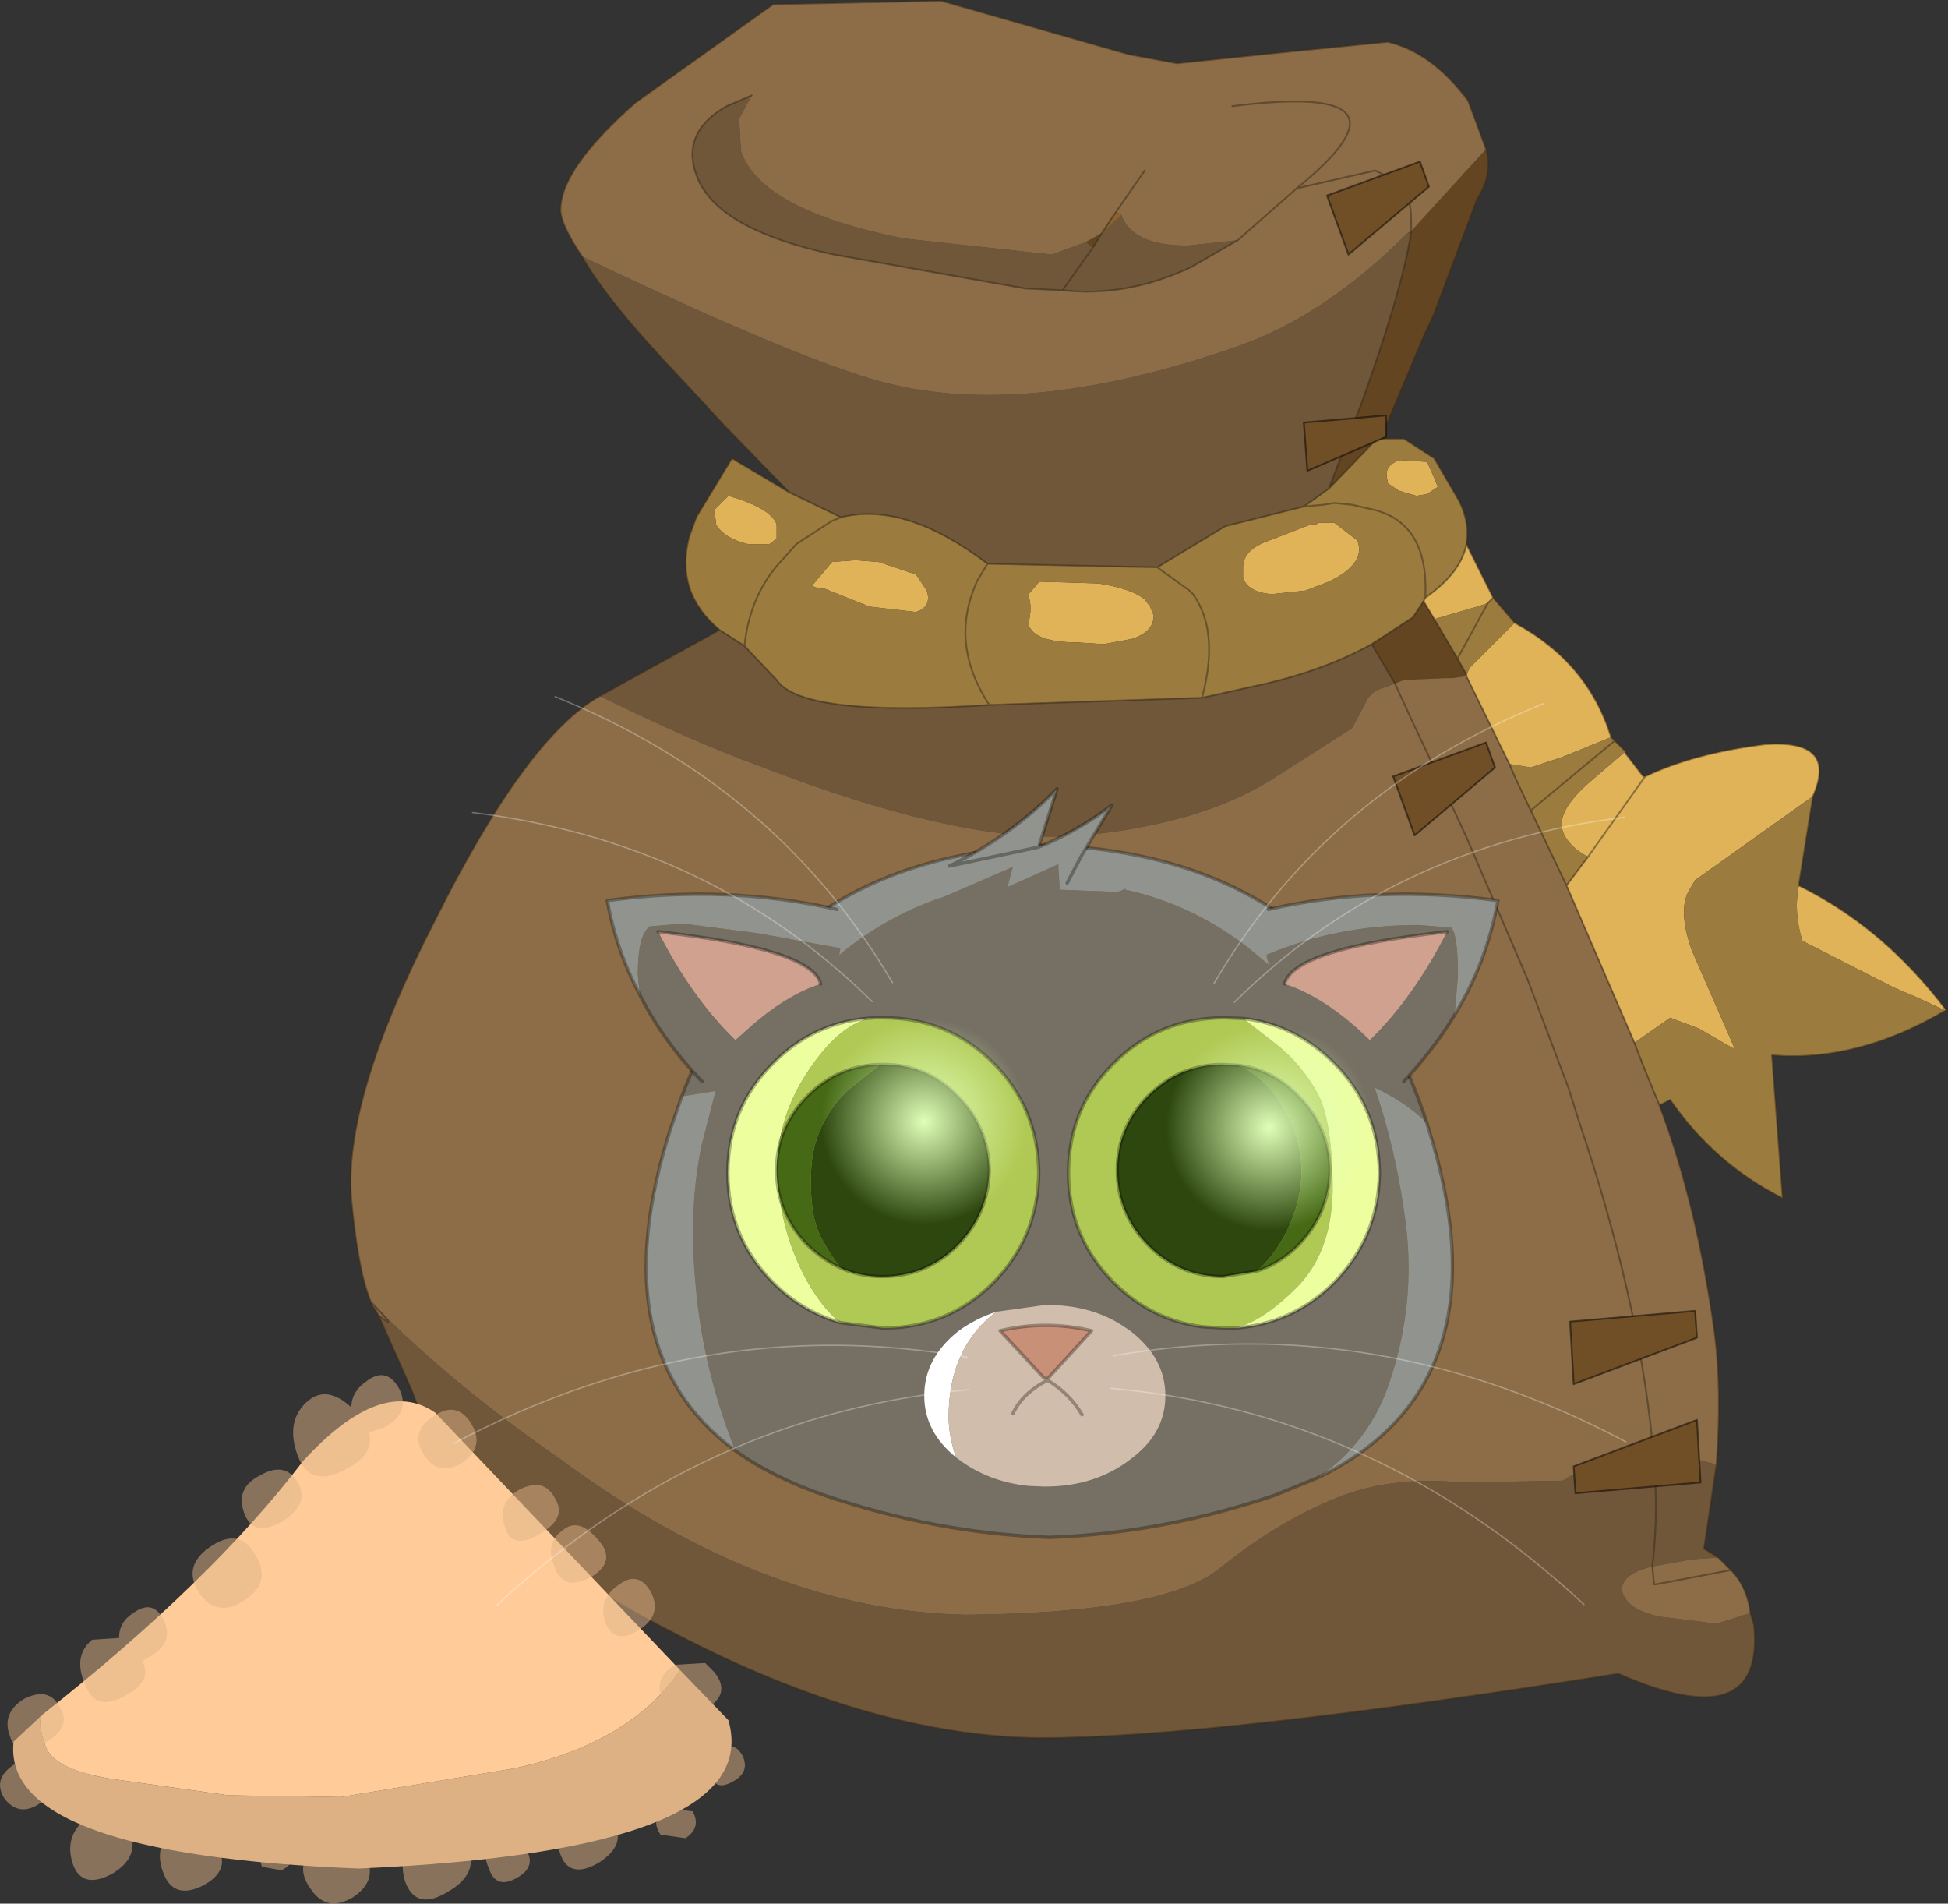 <svg viewBox="0 0 54.504 53.251" xmlns="http://www.w3.org/2000/svg" xmlns:xlink="http://www.w3.org/1999/xlink"><rect x="0" y="0" width="54.504" height="53.251" fill="#333333" stroke="none"/><g transform="translate(-373.02 -273.98)"><use transform="translate(373 273.65)" width="54.5" height="53.6" xlink:href="#a"/><use transform="translate(385.71 293.45) scale(.379)" width="86.6" height="67.2" xlink:href="#b"/></g><defs><g id="c"><path d="m12.1-14.05.75 1.5-.15.15-.3.1-1.2.35-.3-.5.05-.1q1-.7 1.15-1.5m1.35 2.2q2.05 1.1 2.7 3.2l-1.35.55-.9.3-.6-.1-1.2-2.45v-.05l.1-.2 1.25-1.25m3.1 3.6v.05l.5.65h.05q1.35-.65 3.35-.9Q22.5-8.6 21.8-7l-3.3 2.35-.15.25q-.35.55.05 1.7L19.6.05h-.05L18.6-.5l-.8-.3-1 .7-1.9-4.4.6-.8q-.55-.3-.7-.7-.2-.55.7-1.35l1.05-.9M21.4-4.5q2.35 1.15 4.1 3.45V-1l-.75-.35-.7-.3-2.55-1.3q-.25-.8-.1-1.55M11-16.35l.2.45.1.25-.3.2-.3.05-.35-.1-.15-.05-.3-.2v-.05q-.15-.45.35-.6l.75.05M5.85-13.3v-.1q0-.45.6-.7l1.3-.5h.15l.05-.05h.45l.65.5q.25.65-.8 1.15l-.65.25-.95.1q-.65-.05-.8-.45v-.2m-5.7.3 1.65.05q.95.15 1.3.45l.15.2.1.25q0 .45-.6.65l-.8.15-.75-.05q-1.2 0-1.35-.5l.05-.35v-.2l-.05-.3.3-.35M17.1-7.55 15.5-5.3l1.6-2.25m-26-7.05v-.1l-.05-.25V-15l.4-.4q1.2.35 1.35.8v.4l-.2.15H-8q-.65-.15-.9-.55m2.95 1.8-.2-.05-.05-.05.55-.65.65-.05.65.05 1.05.35.3.45q.15.45-.3.6l-1.3-.15-1.25-.5h-.1" fill="#e0b359" fill-rule="evenodd" transform="translate(28.95 29.6)"/><path d="M9.7-17h.65l.85.55.7 1.2q.3.6.2 1.2-.15.8-1.15 1.5l-.05.1-.3.45-1.15.75q-1.45.8-3.4 1.2l-1.35.3q.5-1.85-.25-2.9l-.1-.1-.9-.65.9.65.1.1q.75 1.05.25 2.9l-5.95.2q-5.25.35-5.95-.7l-.9-.95q.15-1.45 1.05-2.4l.4-.45 1-.65.25-.1-.25.1-1 .65-.4.45q-.9.95-1.05 2.4l-.7-.45q-1.25-1.05-.85-2.6l.2-.55 1-1.65 1.6.95 1.45.7q1.8-.45 4.1 1.3l4.75.1 1.9-1.15 2.2-.55.55-.05.3-.05.5.05.65.15q1.5.4 1.4 2.45.1-2.05-1.4-2.45l-.65-.15-.5-.05-.3.05-.55.05.7-.5L9.6-17h.1m3.15 4.45.6.7-1.25 1.25-.1.2-.25-.45-.65-1.1 1.2-.35.3-.1.15-.15m3.3 3.9.4.4-1.05.9q-.9.8-.7 1.35.15.4.7.7l-.6.8-1-2.1-.45-.95-.15-.35.6.1.9-.3 1.35-.55M21.8-7l-.4 2.5q-.15.75.1 1.55l2.55 1.3.7.3.75.35v-.05l.05.05h-.05Q23.05.45 20.65.25l.3 4q-1.9-.95-3.15-2.75l-.3.15-.45-1.1-.25-.65 1-.7.8.3.95.55h.05L18.4-2.7q-.4-1.15-.05-1.7l.15-.25L21.8-7M11-16.35l-.75-.05q-.5.15-.35.6v.05l.3.2.15.05.35.1.3-.05.3-.2-.1-.25-.2-.45M.15-13l-.3.35.05.3v.2l-.05.35q.15.5 1.35.5l.75.05.8-.15q.6-.2.6-.65l-.1-.25-.15-.2q-.35-.3-1.3-.45L.15-13m5.7-.3v.2q.15.4.8.45l.95-.1.65-.25q1.05-.5.8-1.15l-.65-.5h-.45l-.05.05h-.15l-1.3.5q-.6.25-.6.7v.1m10.4 4.75L13.9-6.6l2.35-1.95m-4.4-2.3.85-1.55-.85 1.55M-8.9-14.6q.25.4.9.55h.6l.2-.15v-.4q-.15-.45-1.35-.8l-.4.4v.05l.05.25v.1m2.95 1.8h.1l1.25.5 1.3.15q.45-.15.3-.6l-.3-.45-1.05-.35-.65-.05-.65.05-.55.65.05.05.2.05m4.65-.7-.3.5-.1.25q-.6 1.6.45 3.2-1.05-1.6-.45-3.2l.1-.25.3-.5" fill="#9c7c3e" fill-rule="evenodd" transform="translate(28.95 29.6)"/><path d="M12.65-25.1q.2.7-.25 1.4l-1.2 3.2-.3.65L9.7-17h-.1l-1.35 1.4.9-2.35q1.15-3.2 1.4-4.8v-.05l2.1-2.3m-2.2 2.35.1-.05v.05h-.1m-9 .25.45-.25-.25.4-.2-.15m8 11.25L10.6-12l.3-.45.3.5.65 1.1.25.45v.05h-.05l-.35.05h-.2l-1.15.05-.25.1-.65-1.1" fill="#634521" fill-rule="evenodd" transform="translate(28.95 29.6)"/><path d="m19.1 11.7-.35 2.35.4.25-.75.05-1.1.2q-.85.2-.85.65.1.55 1.05.75l1.6.2.95-.3.1.35q.3 3.15-3.8 1.35Q5 19.35.15 19.35q-4.7-.05-10.25-2.95-6.05-3.1-7.3-6.75l-.95-2.15.05.05q.55.45-.2-.35 2.15 2.2 5.25 4.35Q-7.5 15.8-1.9 15.9q5.55-.05 7.1-1.3t3.1-1.9q1.6-.7 3.65-.5l2.85-.05q.7-.45 2.3-1.1l.2.1q.3 0 .85.3l.95.25M-12.15-9.8l3.35-1.85.7.45.9.95q.7 1.05 5.95.7l5.95-.2 1.35-.3q1.95-.4 3.4-1.2l.65 1.1-.55.2-.2.2-.45.85-2.35 1.5q-2 1.2-5.2 1.5-3.25.3-9.05-1.95-1.8-.65-4.45-1.95m5.3-5.7-1.8-1.85-1.25-1.35q-2.05-2.15-2.75-3.4 6.5 3.1 8.75 3.6 3.95.9 9.65-1.1 2.4-.85 4.7-3.15h.1q-.25 1.6-1.4 4.8l-.9 2.35-.7.5-2.2.55-1.9 1.15-4.75-.1q-2.3-1.75-4.1-1.3l-1.45-.7M5.7-22.55l-1.3.75q-1.8.85-3.6.65l-1.05-.05-5.35-.95q-3.05-.65-3.75-2-.65-1.35.75-2.15l.7-.3-.35.65.05.9q.55 1.65 4.55 2.45l4.15.45.95-.35.2.15-.85 1.2.85-1.2.25-.4.55-.5q.3.85 1.85.85l1.4-.15m11.6 37.1q.2-1.6 0-3.4.2 1.8 0 3.4" fill="#705739" fill-rule="evenodd" transform="translate(28.95 29.6)"/><path d="m1.9-22.75.4-.6.15.1-.55.5m15.2 33.8h.2v.1l-.2-.1" fill="#8c622f" fill-rule="evenodd" transform="translate(28.95 29.6)"/><path d="M-12.65-22.1q-.6-.9-.6-1.3 0-1.15 2.1-3l3.85-2.75 4.7-.1 5.25 1.5L4-27.5l2.9-.3 3-.3q1.25.3 2.25 1.65l.5 1.35-2.1 2.3-.1.05q-2.3 2.3-4.7 3.15-5.7 2-9.65 1.1-2.25-.5-8.75-3.6M17.5 1.65q1.05 2.75 1.55 6.4.2 1.55.05 3.65l-.95-.25q-.55-.3-.85-.3v-.1Q16.9 7 15.25 2.1l-.3-.95L13.8-1.9l-1.7-3.95-.6-1.3-.8-1.7-.05-.1-.55-1.2.25-.1 1.15-.05h.2l.35-.05h.05l1.2 2.45.15.35.45.95 1 2.1 1.9 4.4.25.65.45 1.1m1.65 12.65.35.35q.45.45.55 1.2l-.95.3-1.6-.2q-.95-.2-1.05-.75 0-.45.85-.65l1.1-.2.75-.05m-37.5-6.8q-.5-.6-.75-3.2-.25-2.8 2.35-7.85 2.55-5.1 4.6-6.25Q-9.5-8.5-7.7-7.85-1.9-5.6 1.35-5.9q3.2-.3 5.2-1.5L8.9-8.9l.45-.85.2-.2.55-.2.55 1.2.05.1.8 1.7.6 1.3 1.7 3.95 1.15 3.05.3.95Q16.9 7 17.3 11.05h-.2q-1.6.65-2.3 1.1l-2.85.05q-2.05-.2-3.65.5-1.55.65-3.1 1.9t-7.1 1.3q-5.6-.1-11.35-4.35-3.1-2.15-5.25-4.35l.15.3-.15-.3q.75.8.2.35l-.05-.05M5.7-22.55 7.35-24l2.2-.5.6.3q.45.25.4 1.4.05-1.15-.4-1.4l-.6-.3-2.2.5-1.65 1.45-1.4.15q-1.55 0-1.85-.85l-.15-.1-.4.6-.45.25-.95.35-4.15-.45q-4-.8-4.55-2.45l-.05-.9.35-.65-.7.3q-1.4.8-.75 2.15.7 1.35 3.75 2l5.35.95 1.05.05q1.8.2 3.6-.65l1.3-.75M3.1-24.5l-.8 1.15.8-1.15m2.45-1.8q5.5-.7 1.8 2.3 3.7-3-1.8-2.3M19.5 14.65l-2.1.4h-.05l-.05-.5.05.5h.05l2.1-.4" fill="#8c6d47" fill-rule="evenodd" transform="translate(28.95 29.6)"/><path d="M16.3 7.5q-.6-.9-.6-1.3 0-1.15 2.1-3L21.65.45l4.7-.1 5.25 1.5 1.35.25 2.9-.3 3-.3q1.25.3 2.25 1.65l.5 1.35q.2.7-.25 1.4l-1.2 3.2-.3.65-1.2 2.85h.65l.85.55.7 1.2q.3.6.2 1.2l.75 1.5.6.7q2.05 1.1 2.7 3.2l.4.4m0 .05.5.65h.05q1.35-.65 3.35-.9 2.05-.15 1.35 1.45l-.4 2.5q2.35 1.15 4.1 3.45l.05.05h-.05Q52 30.05 49.6 29.85l.3 4q-1.9-.95-3.15-2.75l-.3.15Q47.5 34 48 37.65q.2 1.55.05 3.65l-.35 2.35.4.25.35.35q.45.45.55 1.2l.1.35q.3 3.15-3.8 1.35-11.35 1.8-16.2 1.8-4.7-.05-10.25-2.95-6.05-3.1-7.3-6.75l-.95-2.15q-.5-.6-.75-3.2-.25-2.8 2.35-7.85 2.55-5.1 4.6-6.25l3.35-1.85q-1.25-1.05-.85-2.6l.2-.55 1-1.65 1.6.95-1.8-1.85-1.25-1.35Q17 8.75 16.3 7.5m23.2-.7q.05-1.15-.4-1.4l-.6-.3-2.2.5-1.65 1.45-1.3.75q-1.8.85-3.6.65L28.7 8.4l-5.35-.95q-3.05-.65-3.75-2-.65-1.35.75-2.15l.7-.3m9.8 3.85.4-.6.8-1.15m7.45 1.75V6.8m0 .05q-.25 1.6-1.4 4.8L37.2 14l1.35-1.4h.1m1.25 4.45q1-.7 1.15-1.5m-1.2 1.6.05-.1Q40 15 38.5 14.6l-.65-.15-.5-.05-.3.05-.55.05-2.2.55-1.9 1.15.9.65.1.1q.75 1.05.25 2.9l1.35-.3q1.95-.4 3.4-1.2l1.15-.75.3-.45.3.5m1.5-.45.15-.15m-11.2-9.8.25-.4m-1.1 1.6.85-1.2M37.2 14l-.7.5m2.55 4.95-.65-1.1m2.65.9v-.05l-.25-.45-.65-1.1m4.3 6.65 1.6-2.25m.2 18.6q-.4-4.05-2.05-8.95l-.3-.95-1.15-3.05-1.7-3.95-.6-1.3-.8-1.7-.05-.1-.55-1.2m3.2 2.25.15.35.45.95 2.35-1.95m-2.95.65-1.2-2.45m4.7 10.25.25.65.45 1.1m-2.6-6.15.6-.8m1.3 5.2-1.9-4.4-1-2.1m-1.2-5.8-.85 1.55M36.3 5.6q3.7-3-1.8-2.3M20.85 18.4Q21 16.95 21.9 16l.4-.45 1-.65.25-.1-1.45-.7m5.6 5.95q-1.05-1.6-.45-3.2l.1-.25.3-.5q-2.3-1.75-4.1-1.3m-2.7 3.6.9.95q.7 1.05 5.95.7l5.95-.2m-13.5-1.9.7.45m-10.4 18.4.15.3.05.05q.55.45-.2-.35m35.8 3.85v.1q.2 1.8 0 3.4l.05.5h.05l2.1-.4M32.4 16.2l-4.75-.1" fill="none" stroke="#362a1b" stroke-linecap="round" stroke-linejoin="round" stroke-opacity=".502" stroke-width=".05"/><path d="m15.1 11.75 3.45-1.3.1 1.75-3.5.3-.05-.75" fill="#704e26" fill-rule="evenodd" transform="translate(28.95 29.6)"/><path d="m44.05 41.35.05.75 3.5-.3-.1-1.75z" fill="none" stroke="#000" stroke-linecap="round" stroke-linejoin="round" stroke-opacity=".502" stroke-width=".05"/><path d="m18.55 8.15-3.45 1.3L15 7.7l3.5-.3.05.75" fill="#704e26" fill-rule="evenodd" transform="translate(28.95 29.6)"/><path d="m47.5 37.75-.05-.75-3.5.3.1 1.75z" fill="none" stroke="#000" stroke-linecap="round" stroke-linejoin="round" stroke-opacity=".502" stroke-width=".05"/><path d="m12.9-7.8-2.25 1.9-.6-1.65 2.6-.95.25.7" fill="#704e26" fill-rule="evenodd" transform="translate(28.95 29.6)"/><path d="m41.85 21.8-.25-.7-2.6.95.6 1.65z" fill="none" stroke="#000" stroke-linecap="round" stroke-linejoin="round" stroke-opacity=".502" stroke-width=".05"/><path d="m9.85-17.05-2.2.95-.1-1.35 2.3-.2v.6" fill="#704e26" fill-rule="evenodd" transform="translate(28.95 29.6)"/><path d="M38.8 12.55v-.6l-2.3.2.1 1.35z" fill="none" stroke="#000" stroke-linecap="round" stroke-linejoin="round" stroke-opacity=".502" stroke-width=".05"/><path d="m11.05-24.05-2.25 1.9-.6-1.65 2.6-.95.25.7" fill="#704e26" fill-rule="evenodd" transform="translate(28.95 29.6)"/><path d="m40 5.55-.25-.7-2.6.95.6 1.65z" fill="none" stroke="#000" stroke-linecap="round" stroke-linejoin="round" stroke-opacity=".502" stroke-width=".05"/><path d="M-27.75 18.7q-.15.2.1.9.25.65 1.9.9l3.2.45 3.15.05 4.85-.8q3.25-.7 4.65-2.75l1.35 1.4Q-7.5 22.5-18.9 23q-10-.4-9.65-3.55l.8-.75" fill="#deb185" fill-rule="evenodd" transform="translate(28.95 29.6)"/><path d="M-9.9 17.45q-1.4 2.05-4.65 2.75l-4.85.8-3.15-.05-3.2-.45q-1.65-.25-1.9-.9-.25-.7-.1-.9 4.75-3.75 7.3-7.1 2.2-2.4 3.7-1.35l6.85 7.2" fill="#fc9" fill-rule="evenodd" transform="translate(28.95 29.6)"/><path d="M-8.95 17.5q.45.55-.1.95l-.2.15q-.65.4-1.05-.2-.45-.65.25-1.1l.85-.05.25.25m-3.45-2.65q-.75.4-1-.25-.3-.7.2-1.05.45-.4 1 .25.55.6-.2 1.05m1.7.45q.3.65-.4 1.05-.65.4-.9-.25-.2-.65.4-1.05.55-.4.9.25m-4.1-1.85q-.25-.65.4-1.05.7-.35 1 .25.35.55-.45 1-.75.45-.95-.2m4.5 7.85.75.1q.25.45-.2.75l-.7-.1q-.3-.45.15-.75m-2.95 1.3q-.25-.7.45-1.05.7-.4 1.05.2t-.45 1.1q-.8.45-1.05-.25m-1.05-.25q.45.55-.15.9t-.8-.25q-.25-.55.15-.85.35-.3.8.2m5.25-1.95q-.15-.45.25-.7.4-.3.65.15.2.45-.25.7-.5.3-.65-.15m-11.55-8.2q.35.6-.45 1.1-.8.45-1.05-.25t.45-1.05q.7-.4 1.05.2m.25-2.25q.55-.5 1.25.15 0-.45.45-.75.55-.4.9.25.3.65-.4 1.05l-.45.15q.15.6-.6 1-1.05.6-1.4-.35t.25-1.5m3.3 1.5q-.45-.65.25-1.1.65-.45 1.05.2t-.25 1.1q-.65.4-1.05-.2m-9.3 5.15.75-.05q0-.45.4-.7.55-.4.85.2t-.35 1l-.25.15q.3.55-.45.95-.85.5-1.15-.3-.35-.8.2-1.25m-.9 1.9q.35.55-.45 1-.75.45-.95-.2-.25-.65.4-1.05.7-.35 1 .25m.35 4.35q-.25-.8.45-1.3.7-.45 1.1.3.4.8-.45 1.3-.85.45-1.1-.3m-1.9-1.8q-.35-.55.25-.95.55-.45.9.15.35.55-.2.95-.55.35-.95-.15m5.75-7.05q.8-.55 1.25.2.5.8-.3 1.3-.75.5-1.25-.2-.5-.75.3-1.3m1.45 8.95q-.15-.4.25-.6.35-.2.55.15.2.3-.25.55l-.55-.1m-2.75.2q-.3-.75.25-1.2.5-.45 1.1.25.65.75-.2 1.25-.85.45-1.15-.3m6.75.2q-.25-.85.5-1.4.75-.5 1.2.35.45.8-.5 1.35-.9.55-1.2-.3m-1.15-.8q.45.75-.3 1.25-.75.45-1.2-.25-.5-.7.25-1.25.75-.5 1.25.25" fill="#deb185" fill-opacity=".502" fill-rule="evenodd" transform="translate(28.95 29.6)"/></g><g id="b" transform="translate(43.4 53.6)"><use transform="translate(-32.15 -46.85)" width="62.6" height="55.45" xlink:href="#d"/><use transform="translate(-16.8 -30.3)" width="16.3" height="16.35" xlink:href="#e"/><use transform="translate(-8.65 -39.05)" width="51.85" height="43.8" xlink:href="#f"/><use transform="translate(8.65 -29.85)" width="16.3" height="16.35" xlink:href="#e"/><use transform="translate(-43.4 -53.6)" width="86.5" height="67.2" xlink:href="#g"/></g><g id="d"><path d="m24.05-31.15-3-1.25-4-1.15-1.95-1.6Q10.05-39 3.8-39.7q-6.15-.85-11.7 1.15-4.45 1.65-7.85 4.8-1.4-.9-3.5-1.55 7.4-6.8 19.85-7.3 15.75.65 23.45 11.45m-50.6 7.1 2.5-.4-1 3.85q-1.05 4.8-.45 10.8.55 5.95 2.9 11.9-10-7.35-4.8-23.7l.85-2.45M20.4 4.1q3.75-2.55 5.25-6.9 2-5.85 1.25-11.85-.7-5.4-2.3-10.05 2.25 1.05 3.85 2.6l.15.5q5.9 18.85-8.2 25.7" fill="#91948e" fill-rule="evenodd" transform="translate(32.15 46.85)"/><path d="M-19.25-35.3q2.1.65 3.5 1.55 3.4-3.15 7.85-4.8 5.55-2 11.7-1.15 6.25.7 11.3 4.55l1.95 1.6 4 1.15 3 1.25q2.7 3.85 4.4 9.05-1.6-1.55-3.85-2.6 1.6 4.65 2.3 10.05.75 6-1.25 11.85-1.5 4.35-5.25 6.9l-3.2 1.3Q8.9 8.2.6 8.5-7.75 8.2-16 5.4q-3.9-1.35-6.6-3.3-2.35-5.95-2.9-11.9-.6-6 .45-10.8l1-3.85-2.5.4q2.6-6.9 7.3-11.25" fill="#757063" fill-rule="evenodd" transform="translate(32.15 46.85)"/><path d="M56.2 15.7Q48.5 4.9 32.75 4.25q-12.45.5-19.85 7.3Q8.2 15.9 5.6 22.8m3.95 26.15q2.7 1.95 6.6 3.3 8.25 2.8 16.6 3.1 8.3-.3 16.6-3.1l3.2-1.3m8.05-26.2q-1.7-5.2-4.4-9.05m4.4 9.05.15.5q5.9 18.85-8.2 25.7m-43-2q-10-7.35-4.8-23.7l.85-2.45" fill="none" stroke="#000" stroke-linecap="round" stroke-linejoin="round" stroke-opacity=".302" stroke-width=".25"/><path d="m-.2-42.45.5-1.3-.5 1.3" fill="#a7976a" fill-rule="evenodd" transform="translate(32.15 46.85)"/><path d="M-.2-42.45q2.95-1.2 5.4-3.1L2.95-41.8q3.3-.15 3.25 2.4-.45.3-.85.25l-4-.15-.1-1.9-3.75 1.7.4-1.5-5.3 2.3q-.3-1.4.6-2.35 4.55-2.2 7.95-5.7l-1.35 4.3m2.1 2.65 1.05-2-1.05 2" fill="#91948e" fill-rule="evenodd" transform="translate(32.15 46.85)"/><path d="M6.2-39.4q-.5 2.6-4.3 3.25-4.2.75-6.15.05t-2.55-1.2l-.55-1.35-.05-.05 5.3-2.3-.4 1.5 3.75-1.7.1 1.9 4 .15q.4.05.85-.25" fill="#757063" fill-rule="evenodd" transform="translate(32.15 46.85)"/><path d="M31.95 4.4q2.95-1.2 5.4-3.1L35.1 5.05l-1.05 2M25.35 5.8Q29.9 3.6 33.3.1l-1.35 4.3z" fill="none" stroke="#000" stroke-linecap="round" stroke-linejoin="round" stroke-opacity=".302" stroke-width=".25"/><path d="M-15.1-37.85q.3.6.3 2.1l-.05.75-6.15-1.1-5.45-.7-2.45.2q-.9.6-.9 3.55l.15 1.5q-1.75-3.3-2.4-6.95 8.8-1.2 16.95.65" fill="#91948e" fill-rule="evenodd" transform="translate(32.15 46.85)"/><path d="M-16.3-32.35q-2.55.8-5.35 3.3l-.95.85q-3.2-3.1-5.7-8 11.35 1.25 12 3.85" fill="#cfa18e" fill-rule="evenodd" transform="translate(32.15 46.85)"/><path d="M-14.85-35v.05q-.2 1.75-1.45 2.6-.65-2.6-12-3.85 2.5 4.9 5.7 8-2 1.85-2.45 3.05-2.9-3-4.6-6.4l-.15-1.5q0-2.95.9-3.55l2.45-.2 5.45.7 6.15 1.1" fill="#757063" fill-rule="evenodd" transform="translate(32.15 46.85)"/><path d="M7.1 21.7q-2.9-3-4.6-6.4Q.75 12 .1 8.35q8.8-1.2 16.95.65m-1.2 5.5q-.65-2.6-12-3.85" fill="none" stroke="#000" stroke-linecap="round" stroke-linejoin="round" stroke-opacity=".302" stroke-width=".25"/><path d="M-12.3-29.85q-2.5.25-5 4.05-2.45 3.75-2.15 7.95t2.25 7.6q1.1 1.9 2.35 2.9-2.8-.8-4.95-2.95-3.35-3.35-3.35-8.1 0-4.8 3.35-8.1 3.1-3.15 7.5-3.35" fill="#edfe9f" fill-rule="evenodd" transform="translate(32.15 46.85)"/><path d="M-12.3-29.85h.65q4.75 0 8.1 3.35 3.3 3.3 3.35 8.1-.05 4.75-3.35 8.1-3.35 3.35-8.1 3.35l-3.2-.4q-1.25-1-2.35-2.9-1.95-3.4-2.25-7.6t2.15-7.95q2.5-3.8 5-4.05" fill="#b0c954" fill-rule="evenodd" transform="translate(32.15 46.85)"/><path d="m17.3 39.5 3.2.4q4.75 0 8.1-3.35 3.3-3.35 3.35-8.1-.05-4.8-3.35-8.1Q25.25 17 20.5 17h-.65M17.3 39.5q-2.8-.8-4.95-2.95Q9 33.2 9 28.45q0-4.8 3.35-8.1 3.1-3.15 7.5-3.35" fill="none" stroke="#000" stroke-linecap="round" stroke-linejoin="round" stroke-opacity=".302" stroke-width=".25"/><path d="M-14.75-11.35q-1.35-.6-2.5-1.7-2.3-2.35-2.3-5.55t2.3-5.5q2.25-2.25 5.35-2.3l-2.4 1.9q-2.55 2.5-2.7 5.9-.15 3.35.75 5t1.5 2.25" fill="#456915" fill-rule="evenodd" transform="translate(32.15 46.85)"/><path d="M-11.9-26.4h.15q3.25-.05 5.55 2.3 2.3 2.3 2.35 5.5-.05 3.2-2.35 5.55-2.3 2.3-5.55 2.3-1.6 0-3-.6-.6-.6-1.5-2.25t-.75-5q.15-3.4 2.7-5.9l2.4-1.9" fill="#2d470e" fill-rule="evenodd" transform="translate(32.15 46.85)"/><path d="M20.25 20.45h.15q3.25-.05 5.55 2.3 2.3 2.3 2.35 5.5-.05 3.2-2.35 5.55-2.3 2.3-5.55 2.3-1.6 0-3-.6-1.35-.6-2.5-1.7-2.3-2.35-2.3-5.55t2.3-5.5q2.25-2.25 5.35-2.3z" fill="none" stroke="#000" stroke-linecap="round" stroke-linejoin="round" stroke-opacity=".302" stroke-width=".25"/></g><g id="f"><path d="M-6.3 2.6Q-8.65.7-8.65-1.95q0-2.8 2.55-4.8 1.25-.9 2.75-1.4-3.5 2.7-3.5 7.75 0 1.45.55 3" fill="#fff" fill-rule="evenodd" transform="translate(8.65 39.05)"/><path d="m-3.35-8.15 3.6-.5q3.5-.05 6 1.7l.3.2q2.6 2 2.6 4.8t-2.6 4.7q-2.6 2-6.3 2l-1.2-.05Q-3.9 4.4-6.1 2.75l-.2-.15q-.55-1.55-.55-3 0-5.05 3.5-7.75" fill="#d1bdab" fill-rule="evenodd" transform="translate(8.65 39.05)"/><path d="M.4-3.15.15-3.3l-3.2-3.45q3.35-.8 6.75 0L.4-3.15" fill="#c99078" fill-rule="evenodd" transform="translate(8.65 39.05)"/><path d="m9.05 35.9-.25-.15-3.2-3.45q3.35-.8 6.75 0l-3.3 3.6m-2.5 2.5q.7-1.5 2.55-2.45 1.65 1 2.55 2.55" fill="none" stroke="#000" stroke-linecap="round" stroke-linejoin="round" stroke-opacity=".302" stroke-width=".25"/><path d="M13.95 34.15q19.45-3.4 37.85 6.35" fill="none" stroke="#fff" stroke-linecap="round" stroke-linejoin="round" stroke-opacity=".302" stroke-width=".1"/><path d="M16.75-37.85q8.15-1.85 16.95-.65-.8 4.5-3.2 8.45l.25-2.9q0-3.05-.5-3.55l-2.4-.2q-6.05 0-11.25 2.2-.15-.6-.15-1.25 0-1.5.3-2.1" fill="#91948e" fill-rule="evenodd" transform="translate(8.65 39.05)"/><path d="m24.25-28.2-.9-.85q-2.85-2.5-5.4-3.3.65-2.6 12-3.85-2.5 4.9-5.7 8" fill="#cfa18e" fill-rule="evenodd" transform="translate(8.65 39.05)"/><path d="M30.5-30.05q-1.55 2.55-3.75 4.9-.5-1.2-2.5-3.05 3.2-3.1 5.7-8-11.35 1.25-12 3.85-1.1-.75-1.35-2.15 5.2-2.2 11.25-2.2l2.4.2q.5.5.5 3.55l-.25 2.9" fill="#757063" fill-rule="evenodd" transform="translate(8.65 39.05)"/><path d="M25.4 1.2Q33.55-.65 42.35.55q-.8 4.5-3.2 8.45-1.55 2.55-3.75 4.9m-8.8-7.2q.65-2.6 12-3.85" fill="none" stroke="#000" stroke-linecap="round" stroke-linejoin="round" stroke-opacity=".302" stroke-width=".25"/><path d="m14.9-29.8 2.5 1.95q1.8 1.45 2.95 3.5 1.1 2 1.15 6.8.05 4.75-2.5 7.45-2.6 2.65-4.7 3.15h-.8l-1.65-.1q-3.75-.5-6.5-3.25Q2-13.65 2-18.4q0-4.8 3.35-8.1 3.35-3.35 8.15-3.35l1.4.05" fill="#b0c954" fill-rule="evenodd" transform="translate(8.65 39.05)"/><path d="M14.3-6.95q2.1-.5 4.7-3.15 2.55-2.7 2.5-7.45-.05-4.8-1.15-6.8-1.15-2.05-2.95-3.5l-2.5-1.95q3.85.45 6.7 3.3 3.3 3.3 3.35 8.1-.05 4.75-3.35 8.1-3.05 3.05-7.3 3.35" fill="#edfe9f" fill-rule="evenodd" transform="translate(8.65 39.05)"/><path d="m23.55 9.25-1.4-.05q-4.8 0-8.15 3.35-3.35 3.3-3.35 8.1 0 4.75 3.35 8.1 2.75 2.75 6.5 3.25l1.65.1h.8q4.25-.3 7.3-3.35 3.3-3.35 3.35-8.1-.05-4.8-3.35-8.1-2.85-2.85-6.7-3.3z" fill="none" stroke="#000" stroke-linecap="round" stroke-linejoin="round" stroke-opacity=".302" stroke-width=".25"/><path d="M14.5-26.35q2.55.3 4.45 2.25 2.3 2.3 2.35 5.5-.05 3.2-2.35 5.55-1.35 1.35-3.05 1.9 1-.85 1.8-2.2 1.5-2.55 1.5-5.2 0-2.6-1.55-5-1.3-2.05-3.15-2.8" fill="#456915" fill-rule="evenodd" transform="translate(8.65 39.05)"/><path d="m15.9-11.15-2.5.4q-3.2 0-5.5-2.3-2.3-2.35-2.3-5.55t2.3-5.5q2.2-2.2 5.2-2.3h.3l1.1.05q1.85.75 3.15 2.8 1.55 2.4 1.55 5 0 2.65-1.5 5.2-.8 1.35-1.8 2.2" fill="#2d470e" fill-rule="evenodd" transform="translate(8.65 39.05)"/><path d="m24.55 27.9-2.5.4q-3.2 0-5.5-2.3-2.3-2.35-2.3-5.55t2.3-5.5q2.2-2.2 5.2-2.3h.3l1.1.05q2.55.3 4.45 2.25 2.3 2.3 2.35 5.5-.05 3.2-2.35 5.55-1.35 1.35-3.05 1.9z" fill="none" stroke="#000" stroke-linecap="round" stroke-linejoin="round" stroke-opacity=".302" stroke-width=".25"/></g><g id="g" fill="none" stroke="#fff" stroke-linecap="round" stroke-linejoin="round" stroke-opacity=".302" stroke-width=".1"><path d="M48.55 51.1q19.65 1.75 34.9 15.95M37.9 48.8Q18.45 45.4.05 55.15M38.05 51.2Q18.4 52.95 3.15 67.15M56.15 21.2Q64.45 7 80.5.55M57.65 22.6Q69.3 11.05 86.45 8.95M32.4 21.15Q23.9 6.65 7.5.05M30.9 22.55Q18.95 10.75 1.4 8.6"/></g><use width="54.5" height="53.6" xlink:href="#c" id="a"/><use width="16.3" height="16.35" xlink:href="#h" id="e"/><radialGradient id="i" cx="0" cy="0" r="819.2" gradientTransform="translate(0 -.1) scale(.01)" gradientUnits="userSpaceOnUse"><stop stop-color="#e0ffb7" offset="0"/><stop stop-color="#e0ffb7" stop-opacity="0" offset=".929"/></radialGradient><path d="M5.8-5.85q2.35 2.4 2.35 5.8T5.8 5.75 0 8.15t-5.8-2.4-2.35-5.8 2.35-5.8T0-8.2q3.45-.05 5.8 2.35" fill="url(#i)" fill-rule="evenodd" transform="translate(8.15 8.2)" id="h"/></defs></svg>
